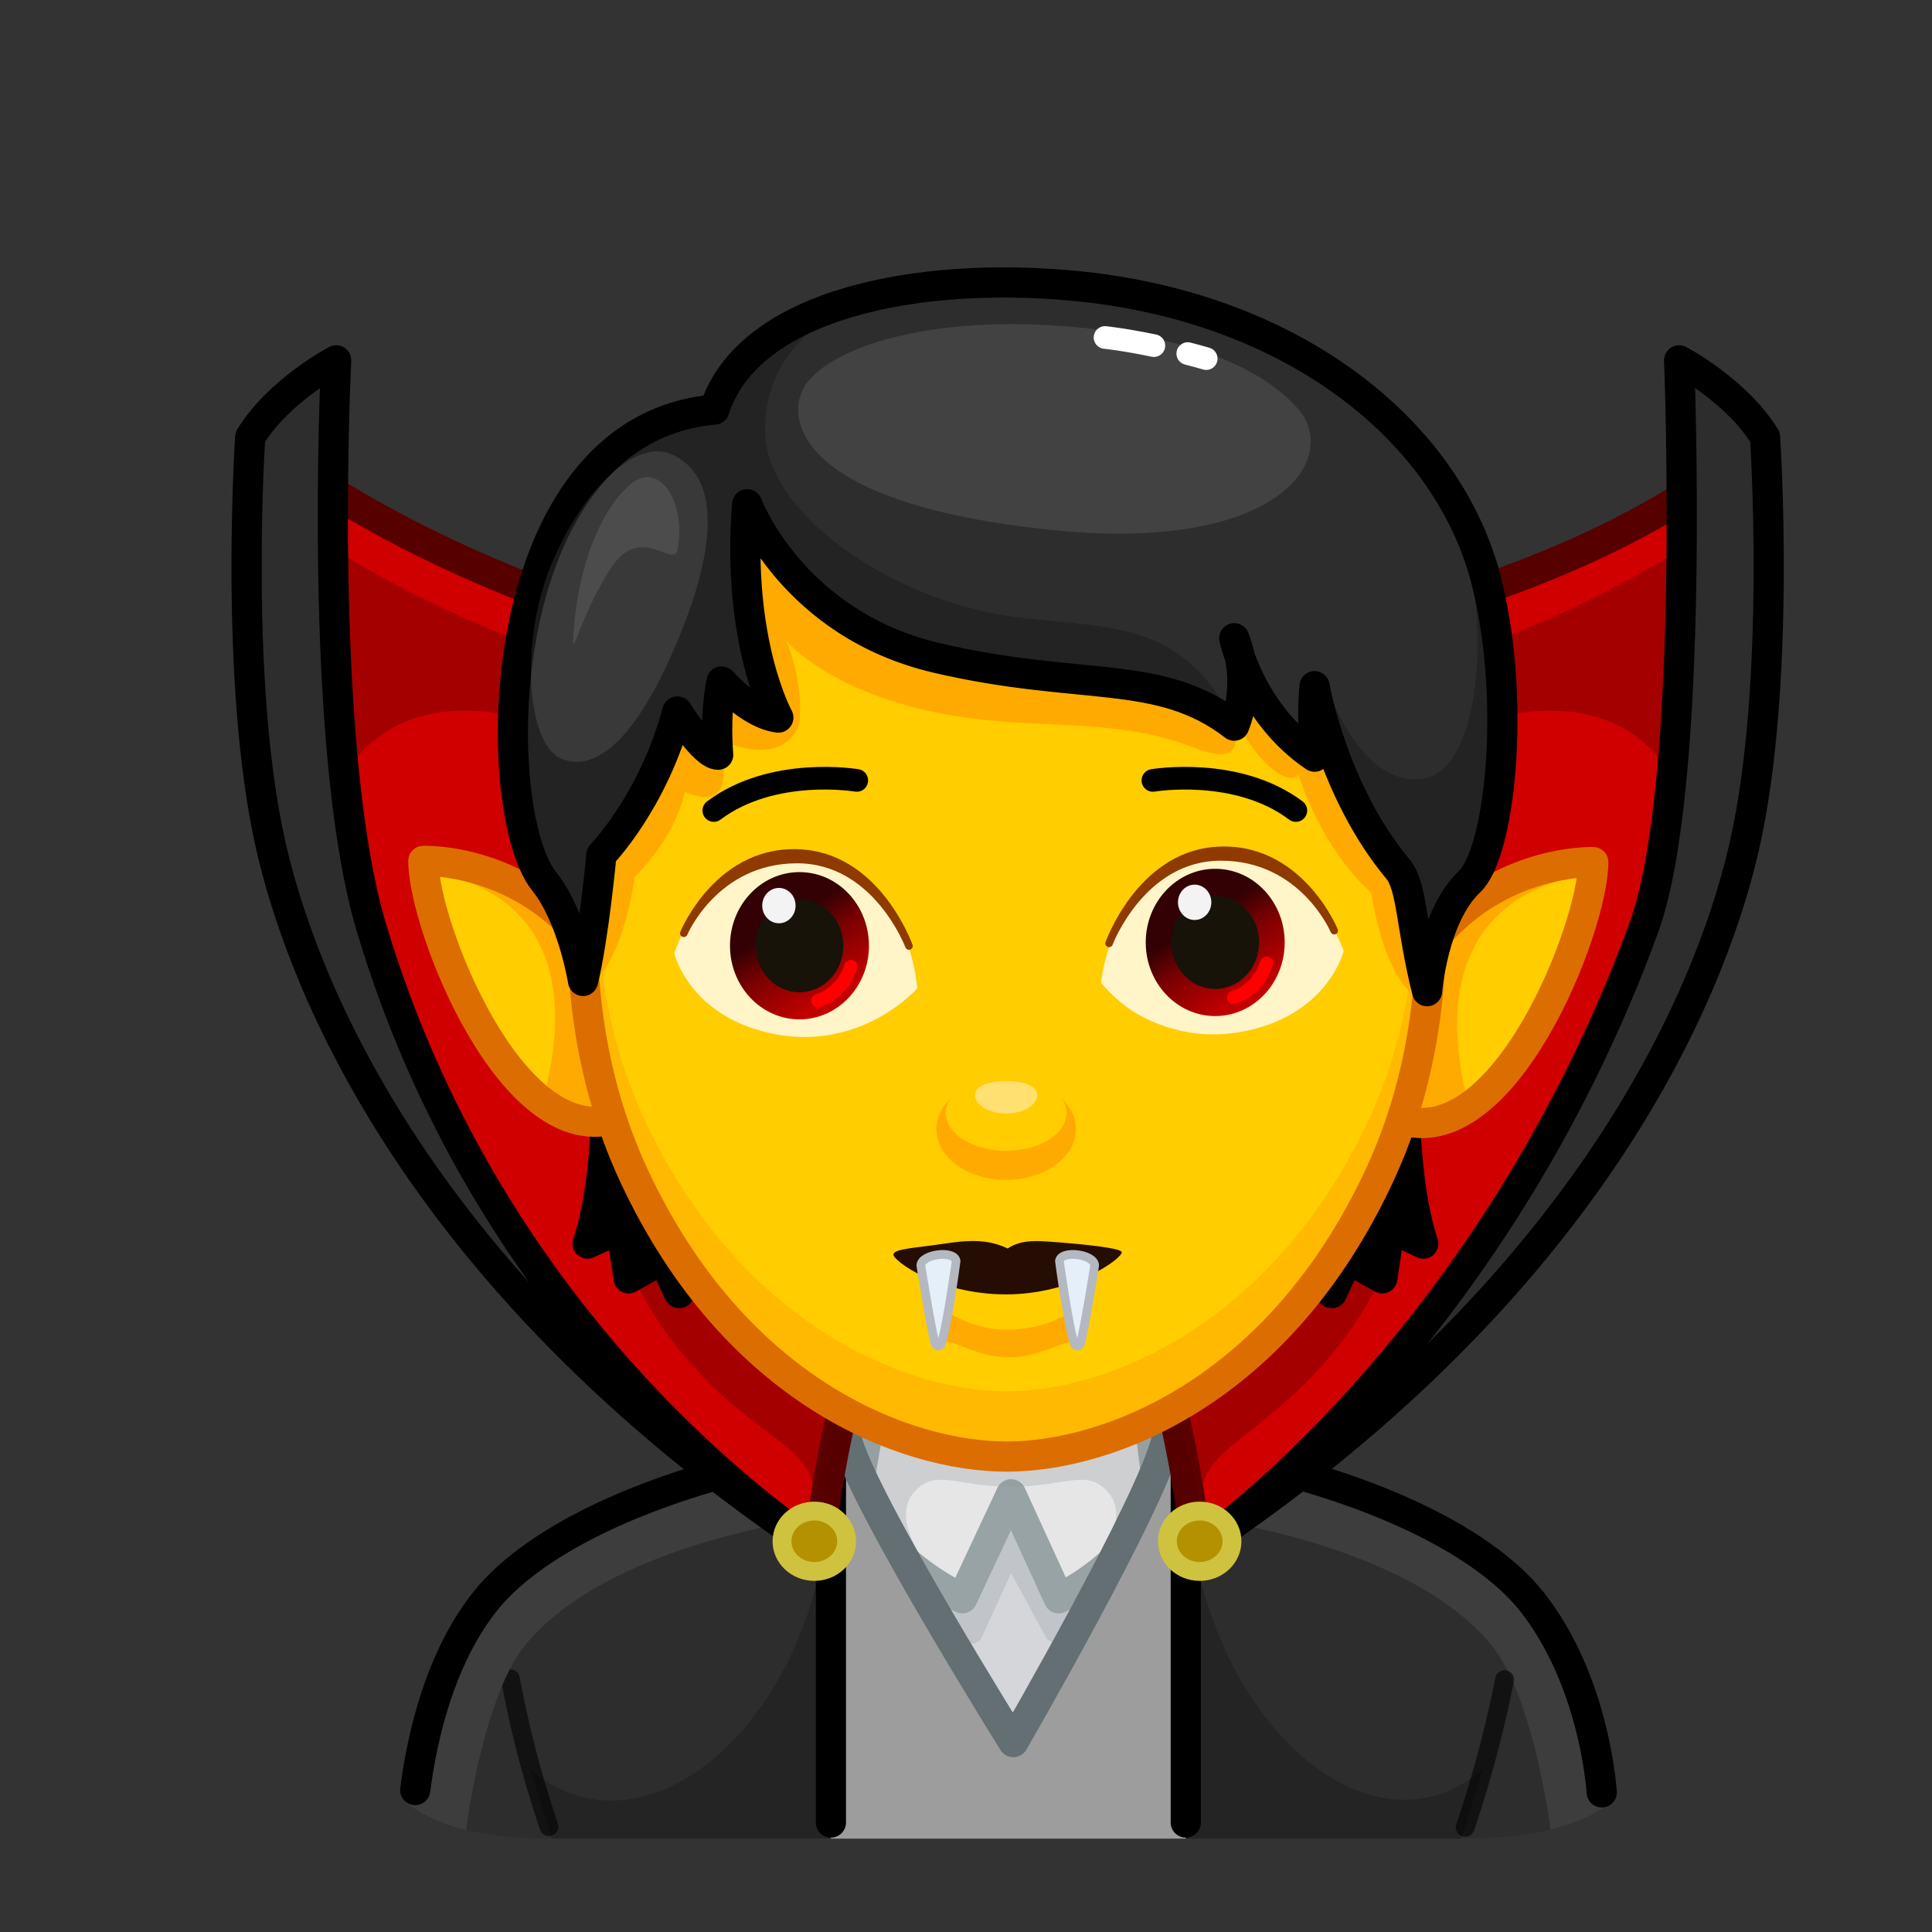<svg xmlns="http://www.w3.org/2000/svg" viewBox="0 0 512 512" width="512" height="512" style="width: 100%; height: 100%; transform: translate3d(0,0,0);" preserveAspectRatio="xMidYMid meet"><rect x="0" y="0" width="512" height="512" fill="#333333" stroke="none"/><defs><clipPath id="__lottie_element_3368"><rect width="512" height="512" x="0" y="0"></rect></clipPath><linearGradient id="__lottie_element_3403" spreadMethod="pad" gradientUnits="userSpaceOnUse" x1="55" y1="-12" x2="67.9" y2="7.964"><stop offset="0%" stop-color="rgb(51,1,4)"></stop><stop offset="38%" stop-color="rgb(123,1,2)"></stop><stop offset="100%" stop-color="rgb(195,0,0)"></stop></linearGradient><linearGradient id="__lottie_element_3407" spreadMethod="pad" gradientUnits="userSpaceOnUse" x1="-55" y1="-12" x2="-42.1" y2="7.964"><stop offset="0%" stop-color="rgb(51,1,4)"></stop><stop offset="38%" stop-color="rgb(123,1,2)"></stop><stop offset="100%" stop-color="rgb(195,0,0)"></stop></linearGradient></defs><g clip-path="url(#__lottie_element_3368)"><g style="display: block;" transform="matrix(1,0,0,1,264,256)" opacity="1"><g opacity="1" transform="matrix(1,0,0,1,0,0)"><path fill="rgb(45,45,45)" fill-opacity="1" d=" M50.24,128.073 C97.02,136.073 128.78,152.003 141.78,168.243 C154.02,183.553 158.161,209.923 159.831,222.943 C159.831,222.943 159.831,222.943 159.831,222.943 C159.831,222.943 156.771,226.393 146.911,228.843 C141.451,230.203 133.91,231.263 123.65,231.263 C123.65,231.263 -117.779,231.263 -117.779,231.263 C-127.699,231.263 -135.079,230.273 -140.489,228.983 C-150.789,226.513 -153.96,222.943 -153.96,222.943 C-152.16,209.543 -147.259,183.143 -135.339,168.243 C-122.339,152.003 -90.579,136.073 -43.799,128.073 C-12.444,125.966 18.902,125.983 50.24,128.073z"></path></g><g opacity="0.6" transform="matrix(1,0,0,1,0,0)"><path stroke-linecap="round" stroke-linejoin="round" fill-opacity="0" stroke="rgb(0,0,0)" stroke-opacity="1" stroke-width="5" d=" M-128.737,188.899 C-126.766,199.661 -123.656,212.918 -118.525,228.065"></path></g><g opacity="0.2" transform="matrix(1,0,0,1,0,0)"><path fill="rgb(0,0,0)" fill-opacity="1" d=" M50.24,130.75 C49.982,196.252 97.941,239.979 129.135,212.71 C129.135,212.71 123.232,231.26 123.232,231.26 C123.232,231.26 -117.728,231.26 -117.728,231.26 C-117.728,231.26 -123.631,212.71 -123.631,212.71 C-92.437,239.979 -43.541,198.122 -43.799,132.62 C-43.799,132.62 50.24,130.75 50.24,130.75z"></path></g><g opacity="1" transform="matrix(1,0,0,1,0,0)"><path fill="rgb(61,61,61)" fill-opacity="1" d=" M50.24,128.073 C97.02,136.073 128.78,152.003 141.78,168.243 C154.02,183.553 161.833,222.5 161.833,222.5 C161.833,222.5 156.771,226.393 146.911,228.843 C145.291,216.433 140.17,191.043 131.52,180.303 C108.61,151.843 50.24,145.673 50.24,145.673 C18.933,142.845 -12.413,142.852 -43.799,145.673 C-43.799,145.673 -102.17,151.843 -125.08,180.303 C-133.76,191.083 -138.889,216.623 -140.489,228.983 C-150.789,226.513 -156.333,221.667 -156.333,221.667 C-154.533,208.267 -147.259,183.143 -135.339,168.243 C-122.339,152.003 -90.579,136.073 -43.799,128.073 C-13.776,125.889 17.674,126.06 50.24,128.073z"></path></g><g opacity="1" transform="matrix(1,0,0,1,0,0)"><g opacity="1" transform="matrix(1,0,0,1,0,0)"><path stroke-linecap="round" stroke-linejoin="round" fill-opacity="0" stroke="rgb(0,0,0)" stroke-opacity="1" stroke-width="8" d=" M160.481,219 C159.83,210.625 156.239,186.324 141.779,168.243 C128.779,152.003 97.019,136.073 50.239,128.073 C17.977,126.071 -13.456,125.879 -43.799,128.073 C-90.579,136.073 -122.339,152.003 -135.339,168.243 C-149.196,185.57 -152.924,210.237 -153.96,218.375"></path></g></g><g opacity="0.6" transform="matrix(1,0,0,1,0,0)"><path stroke-linecap="round" stroke-linejoin="round" fill-opacity="0" stroke="rgb(0,0,0)" stroke-opacity="1" stroke-width="5" d=" M134.738,189.112 C132.624,199.835 129.339,213.358 124.29,228.265"></path></g></g><g style="display: block;" transform="matrix(1,0,0,1,264,256)" opacity="1"><g opacity="1" transform="matrix(1,0,0,1,0,0)"><path fill="rgb(213,214,218)" fill-opacity="1" d=" M-39.659,128.073 C-43.8,154.56 -21.926,212.75 4.037,215 C30,217.25 50.24,152.449 45.221,127.514 C45.221,127.514 -39.659,128.073 -39.659,128.073z"></path></g><g opacity="1" transform="matrix(1,0,0,1,0,0)"><g opacity="1" transform="matrix(1,0,0,1,0,0)"><g opacity="0.3" transform="matrix(1,0,0,1,0,0)"><path fill="rgb(144,155,157)" fill-opacity="1" d=" M3.945,160.891 C3.945,160.891 -3.79,177.882 -3.79,177.882 C-4.463,179.36 -6.142,179.96 -7.683,179.449 C-36.167,170 -33.067,135.453 -33.067,135.453 C-9.127,131.72 15.293,131.754 40.18,135.453 C40.18,135.453 50.24,167.554 17.267,179.063 C15.685,179.615 13.946,179.305 13.146,177.833 C13.146,177.833 3.945,160.891 3.945,160.891z"></path></g><g opacity="1" transform="matrix(1,0,0,1,0,0)"><path fill="rgb(231,230,231)" fill-opacity="1" d=" M3.945,139.996 C3.945,139.996 -8.958,167.554 -8.958,167.554 C-8.958,167.554 -26.586,160.246 -37.182,141.816 C-37.182,141.816 -33.067,117.559 -33.067,117.559 C-33.067,117.559 40.18,117.559 40.18,117.559 C40.18,117.559 43.255,141.719 43.255,141.719 C43.255,141.719 35.796,158.173 16.568,167.554 C16.568,167.554 3.945,139.996 3.945,139.996z"></path><path stroke-linecap="round" stroke-linejoin="round" fill-opacity="0" stroke="rgb(151,163,164)" stroke-opacity="1" stroke-width="8" d=" M3.945,139.996 C3.945,139.996 -8.958,167.554 -8.958,167.554 C-8.958,167.554 -26.586,160.246 -37.182,141.816 C-37.182,141.816 -33.067,117.559 -33.067,117.559 C-33.067,117.559 40.18,117.559 40.18,117.559 C40.18,117.559 43.255,141.719 43.255,141.719 C43.255,141.719 35.796,158.173 16.568,167.554 C16.568,167.554 3.945,139.996 3.945,139.996z"></path></g></g><g opacity="0.3" transform="matrix(1,0,0,1,0,0)"><path fill="rgb(144,155,157)" fill-opacity="1" d=" M40.95,117.563 C40.95,117.563 3.94,117.563 3.94,117.563 C3.94,117.563 -33.07,117.563 -33.07,117.563 C-33.07,117.563 -37.18,141.813 -37.18,141.813 C-32.72,149.563 -25.03,152.343 -19.92,156.433 C-20.19,155.783 -27.37,145.883 -21.8,139.503 C-16.11,132.983 -10.86,137.993 3.94,137.993 C18.74,137.993 23.99,132.983 29.68,139.503 C35.25,145.883 28.07,155.783 27.8,156.433 C32.91,152.343 40.6,149.563 45.06,141.813 C45.06,141.813 40.95,117.563 40.95,117.563z"></path></g></g><g opacity="1" transform="matrix(1,0,0,1,0,0)"><g opacity="1" transform="matrix(1,0,0,1,0,0)"><path fill="rgb(157,157,157)" fill-opacity="1" d=" M50.24,128.07 C50.24,128.07 50.24,231.26 50.24,231.26 C50.24,231.26 -43.8,231.26 -43.8,231.26 C-43.8,231.26 -43.8,128.07 -43.8,128.07 C-42.23,127.8 -40.65,127.54 -39.05,127.3 C-32.78,146 4.54,205.67 4.54,205.67 C4.54,205.67 38.49,146.97 44.6,127.44 C44.6,127.44 50.24,128.07 50.24,128.07z"></path></g><g opacity="1" transform="matrix(1,0,0,1,0,0)"><path stroke-linecap="round" stroke-linejoin="round" fill-opacity="0" stroke="rgb(0,0,0)" stroke-opacity="1" stroke-width="8" d=" M50.24,226.983 C50.24,226.983 50.24,125.244 50.24,125.244"></path></g><g opacity="1" transform="matrix(1,0,0,1,0,0)"><path stroke-linecap="round" stroke-linejoin="round" fill-opacity="0" stroke="rgb(0,0,0)" stroke-opacity="1" stroke-width="8" d=" M-43.8,226.983 C-43.8,226.983 -43.8,125.244 -43.8,125.244"></path></g><g opacity="1" transform="matrix(1,0,0,1,0,0)"><path stroke-linecap="round" stroke-linejoin="round" fill-opacity="0" stroke="rgb(99,111,114)" stroke-opacity="1" stroke-width="8" d=" M45.221,125.244 C41.342,142.052 4.541,205.668 4.541,205.668 C4.541,205.668 -35.856,141.081 -39.659,125.244"></path></g></g></g><g style="display: block;" transform="matrix(1,0,0,1,264,256)" opacity="1"><g opacity="1" transform="matrix(1,0,0,1,0,0)"><path fill="rgb(208,0,0)" fill-opacity="1" d=" M197.671,-135.441 C159.379,-104.333 85.817,-80.189 1.799,-77.289 C-78.241,-74.527 -153,-108 -190.5,-135.441 C-190.5,-135.441 -194.862,-73.177 -185,-29.78 C-177.827,1.788 -156.284,77.917 -47.029,154.56 C-47.029,154.56 -41.16,92.189 -15.701,53.464 C-5.492,37.935 11.557,37.935 21.766,53.464 C47.225,92.189 53.094,154.56 53.094,154.56 C162.349,77.917 181.327,-2.308 188.5,-33.876 C198.362,-77.273 197.671,-135.441 197.671,-135.441z"></path><path stroke-linecap="round" stroke-linejoin="round" fill-opacity="0" stroke="rgb(87,0,0)" stroke-opacity="1" stroke-width="8" d=" M197.671,-135.441 C159.379,-104.333 85.817,-80.189 1.799,-77.289 C-78.241,-74.527 -153,-108 -190.5,-135.441 C-190.5,-135.441 -194.862,-73.177 -185,-29.78 C-177.827,1.788 -156.284,77.917 -47.029,154.56 C-47.029,154.56 -41.16,92.189 -15.701,53.464 C-5.492,37.935 11.557,37.935 21.766,53.464 C47.225,92.189 53.094,154.56 53.094,154.56 C162.349,77.917 181.327,-2.308 188.5,-33.876 C198.362,-77.273 197.671,-135.441 197.671,-135.441z"></path></g><g opacity="0.4" transform="matrix(1,0,0,1,0,0)"><path fill="rgb(99,0,0)" fill-opacity="1" d=" M-28.95,79.37 C-28.95,79.38 -28.95,79.38 -28.95,79.38 C-43.31,115.04 -48.562,143.625 -48.662,143.555 C-46.01,128.365 -60.686,126.865 -78.21,108.34 C-121.866,62.19 -96.826,13.317 -96.826,13.317 C-54.166,-1.053 -40.36,40.99 -28.95,79.37z"></path></g><g opacity="0.4" transform="matrix(1,0,0,1,0,0)"><path fill="rgb(99,0,0)" fill-opacity="1" d=" M-98.88,-56.111 C-166.71,-88.418 -176.295,-43.679 -180.375,-34.203 C-186.985,-76.327 -197.69,-126.174 -197.69,-126.174 C-169.71,-103.45 -123.4,-79.742 -65.94,-69.067 C-63.43,-49.813 -70.33,-42.502 -98.88,-56.111z"></path></g><g opacity="0.4" transform="matrix(1,0,0,1,0,0)"><path fill="rgb(99,0,0)" fill-opacity="1" d=" M34.839,79.37 C34.839,79.38 34.839,79.38 34.839,79.38 C49.199,115.04 54.452,144.625 54.552,144.555 C51.9,129.365 66.575,126.865 84.099,108.34 C127.755,62.19 102.715,13.317 102.715,13.317 C60.055,-1.053 46.249,40.99 34.839,79.37z"></path></g><g opacity="0.4" transform="matrix(1,0,0,1,0,0)"><path fill="rgb(99,0,0)" fill-opacity="1" d=" M104.945,-56.111 C172.775,-88.418 182.36,-43.679 186.44,-34.203 C193.05,-76.327 203.755,-126.174 203.755,-126.174 C175.775,-103.45 129.465,-79.742 72.005,-69.067 C69.495,-49.813 76.395,-42.502 104.945,-56.111z"></path></g><g opacity="1" transform="matrix(1,0,0,1,0,0)"><path fill="rgb(45,45,45)" fill-opacity="1" d=" M-47.029,154.56 C-157.209,81.012 -185.098,-0.545 -192.213,-31.806 C-202.077,-75.208 -197.687,-140.178 -197.687,-140.178 C-190.126,-152.54 -174.921,-160.508 -174.921,-160.508 C-174.921,-160.508 -180,-58.485 -165.596,-10.25 C-135.215,91.486 -62.978,143.57 -47.029,154.56z"></path><path stroke-linecap="round" stroke-linejoin="round" fill-opacity="0" stroke="rgb(0,0,0)" stroke-opacity="1" stroke-width="8" d=" M-47.029,154.56 C-157.209,81.012 -185.098,-0.545 -192.213,-31.806 C-202.077,-75.208 -197.687,-140.178 -197.687,-140.178 C-190.126,-152.54 -174.921,-160.508 -174.921,-160.508 C-174.921,-160.508 -180,-58.485 -165.596,-10.25 C-135.215,91.486 -62.978,143.57 -47.029,154.56z"></path></g><g opacity="1" transform="matrix(1,0,0,1,0,0)"><path fill="rgb(45,45,45)" fill-opacity="1" d=" M53.094,154.56 C163.274,81.012 191.163,-0.545 198.278,-31.806 C208.142,-75.208 203.752,-140.178 203.752,-140.178 C196.191,-152.54 180.986,-160.508 180.986,-160.508 C180.986,-160.508 185.5,-48.2 171.661,-10.25 C135.287,89.5 69.043,143.57 53.094,154.56z"></path><path stroke-linecap="round" stroke-linejoin="round" fill-opacity="0" stroke="rgb(0,0,0)" stroke-opacity="1" stroke-width="8" d=" M53.094,154.56 C163.274,81.012 191.163,-0.545 198.278,-31.806 C208.142,-75.208 203.752,-140.178 203.752,-140.178 C196.191,-152.54 180.986,-160.508 180.986,-160.508 C180.986,-160.508 185.5,-48.2 171.661,-10.25 C135.287,89.5 69.043,143.57 53.094,154.56z"></path></g></g><g style="display: block;" transform="matrix(1,0,0,1,263.48,256.033)" opacity="1"><g opacity="1" transform="matrix(1,0,0,1,0,0)"><path fill="rgb(0,0,0)" fill-opacity="1" d=" M-102.884,39.086 C-102.884,39.086 -103.113,60.018 -107.752,73.538 C-107.752,73.538 -98.879,69.378 -98.879,69.378 C-98.879,69.378 -96.879,82.747 -96.879,82.747 C-96.879,82.747 -87.721,77.597 -87.721,77.597 C-87.721,77.597 -83.514,86.656 -83.514,86.656 C-83.514,86.656 -64.99,53.73 -102.884,39.086z"></path><path stroke-linecap="round" stroke-linejoin="round" fill-opacity="0" stroke="rgb(0,0,0)" stroke-opacity="1" stroke-width="8" d=" M-102.884,39.086 C-102.884,39.086 -103.113,60.018 -107.752,73.538 C-107.752,73.538 -98.879,69.378 -98.879,69.378 C-98.879,69.378 -96.879,82.747 -96.879,82.747 C-96.879,82.747 -87.721,77.597 -87.721,77.597 C-87.721,77.597 -83.514,86.656 -83.514,86.656 C-83.514,86.656 -64.99,53.73 -102.884,39.086z"></path></g><g opacity="1" transform="matrix(1,0,0,1,0,0)"><path fill="rgb(0,0,0)" fill-opacity="1" d=" M108.846,39.086 C108.846,39.086 109.075,60.018 113.714,73.538 C113.714,73.538 104.841,69.378 104.841,69.378 C104.841,69.378 102.841,82.747 102.841,82.747 C102.841,82.747 93.682,77.597 93.682,77.597 C93.682,77.597 89.475,86.656 89.475,86.656 C89.475,86.656 70.952,53.73 108.846,39.086z"></path><path stroke-linecap="round" stroke-linejoin="round" fill-opacity="0" stroke="rgb(0,0,0)" stroke-opacity="1" stroke-width="8" d=" M108.846,39.086 C108.846,39.086 109.075,60.018 113.714,73.538 C113.714,73.538 104.841,69.378 104.841,69.378 C104.841,69.378 102.841,82.747 102.841,82.747 C102.841,82.747 93.682,77.597 93.682,77.597 C93.682,77.597 89.475,86.656 89.475,86.656 C89.475,86.656 70.952,53.73 108.846,39.086z"></path></g></g><g style="display: block;" transform="matrix(1,0,0,1,263.5,283.959)" opacity="1"><g opacity="1" transform="matrix(1,0,0,1,0,0)"><g opacity="1" transform="matrix(1,0,0,1,0,0)"><path fill="rgb(255,205,0)" fill-opacity="1" d=" M-103.299,-27.186 C-120.915,-56.998 -151.311,-55.818 -151.311,-55.818 C-151.311,-38.49 -127.517,21.96 -99.879,12.273"></path></g><g opacity="1" transform="matrix(1,0,0,1,0,0)"><path fill="rgb(255,170,0)" fill-opacity="1" d=" M-99.88,12.269 C-106.05,14.429 -114.02,11.099 -119.59,7.529 C-103.836,-51.324 -151.31,-52.821 -151.31,-52.821 C-151.31,-52.821 -120.91,-57.001 -103.3,-27.191 C-96.343,-14.573 -95.285,-1.412 -99.88,12.269z"></path></g><g opacity="1" transform="matrix(1,0,0,1,0,0)"><path stroke-linecap="round" stroke-linejoin="round" fill-opacity="0" stroke="rgb(220,109,0)" stroke-opacity="1" stroke-width="8" d=" M-103.299,-27.186 C-120.915,-56.998 -151.311,-55.818 -151.311,-55.818 C-151.311,-38.49 -127.517,21.96 -99.879,12.273"></path></g></g></g><g style="display: block;" transform="matrix(1,0,0,1,262.749,284.295)" opacity="1"><g opacity="1" transform="matrix(1,0,0,1,0,0)"><g opacity="1" transform="matrix(1,0,0,1,0,0)"><path fill="rgb(255,205,0)" fill-opacity="1" d=" M111.469,-27.186 C129.085,-56.998 159.481,-55.818 159.481,-55.818 C159.481,-38.49 135.688,21.96 108.05,12.273"></path></g><g opacity="1" transform="matrix(1,0,0,1,0,0)"><path fill="rgb(255,170,0)" fill-opacity="1" d=" M106.877,12.693 C113.047,14.853 121.017,12.523 126.587,8.953 C110.833,-49.9 158.307,-52.397 158.307,-52.397 C158.307,-52.397 127.907,-56.577 110.297,-26.767 C100.264,-14.428 102.001,-1.011 106.877,12.693z"></path></g><g opacity="1" transform="matrix(1,0,0,1,0,0)"><path stroke-linecap="round" stroke-linejoin="round" fill-opacity="0" stroke="rgb(220,109,0)" stroke-opacity="1" stroke-width="8" d=" M111.469,-27.186 C129.085,-56.998 159.481,-55.818 159.481,-55.818 C159.481,-38.49 135.688,21.96 108.05,12.273"></path></g></g></g><g style="display: block;" transform="matrix(1,0,0,1,263.48,256.033)" opacity="1"><g opacity="1" transform="matrix(1,0,0,1,0,0)"><path fill="rgb(255,185,0)" fill-opacity="1" d=" M91.197,-98.773 C70.737,-127.959 -64.147,-127.959 -84.607,-98.773 C-105.067,-69.588 -122.117,-1.53 -95.405,55.674 C-68.694,112.878 -23.566,130.972 3.295,130.972 C30.156,130.972 75.283,112.878 101.995,55.674 C128.706,-1.53 111.657,-69.588 91.197,-98.773z"></path></g><g opacity="1" transform="matrix(1,0,0,1,0,0)"><path fill="rgb(255,205,0)" fill-opacity="1" d=" M88.067,-101.84 C68.335,-129.094 -61.746,-129.094 -81.477,-101.84 C-101.209,-74.586 -117.652,-11.031 -91.891,42.388 C-66.131,95.806 -22.61,112.703 3.295,112.703 C29.2,112.703 72.72,95.806 98.481,42.388 C124.241,-11.031 107.798,-74.586 88.067,-101.84z"></path></g><g opacity="1" transform="matrix(1,0,0,1,0,0)"><path stroke-linecap="round" stroke-linejoin="round" fill-opacity="0" stroke="rgb(220,109,0)" stroke-opacity="1" stroke-width="8" d=" M91.197,-98.773 C70.737,-127.959 -64.147,-127.959 -84.607,-98.773 C-105.067,-69.588 -122.117,-1.53 -95.405,55.674 C-68.694,112.878 -23.566,129.972 3.295,129.972 C30.156,129.972 75.283,112.878 101.995,55.674 C128.706,-1.53 111.657,-69.588 91.197,-98.773z"></path></g></g><g style="display: block;" transform="matrix(1,0,0,1,263.324,256.033)" opacity="1"><g opacity="1" transform="matrix(1,0,0,1,0,0)"><path fill="rgb(255,170,0)" fill-opacity="1" d=" M21.802,43.171 C21.802,50.614 13.522,56.647 3.309,56.647 C-6.904,56.647 -15.183,50.614 -15.183,43.171 C-15.183,35.728 -6.904,30.012 3.309,30.012 C13.522,30.012 21.802,35.728 21.802,43.171z"></path></g><g opacity="1" transform="matrix(1,0,0,1,0,0)"><path fill="rgb(255,205,0)" fill-opacity="1" d=" M19.307,38.917 C19.307,44.458 12.144,48.949 3.309,48.949 C-5.526,48.949 -12.688,44.458 -12.688,38.917 C-12.688,33.376 -5.526,29.794 3.309,29.794 C12.144,29.794 19.307,33.376 19.307,38.917z"></path></g><g opacity="1" transform="matrix(1,0,0,1,0,0)"><path fill="rgb(255,224,112)" fill-opacity="1" d=" M11.551,34.211 C11.551,36.723 7.861,39.086 3.309,39.086 C-1.243,39.086 -4.933,36.723 -4.933,34.211 C-4.933,31.699 -1.243,30.438 3.309,30.438 C7.861,30.438 11.551,31.699 11.551,34.211z"></path></g></g><g style="display: block;" transform="matrix(1,0,0,1,263.666,256.568)" opacity="1"><g opacity="1" transform="matrix(1,0,0,1,0,0)"><path fill="rgb(255,245,201)" fill-opacity="1" d=" M-20.555,5.344 C-24.833,-36 -71.512,-43.052 -84.974,-3.903 C-84.974,-3.903 -81.125,12.426 -59.687,17.213 C-35.61,22.589 -20.555,5.344 -20.555,5.344z"></path></g><g opacity="1" transform="matrix(1,0,0,1,-1.033,0.176)"><g opacity="1" transform="matrix(1,0,0,1,0,0)"><path fill="url(#__lottie_element_3407)" fill-opacity="1" d=" M-32.351,-6.117 C-32.351,4.66 -40.595,13.396 -50.764,13.396 C-60.933,13.396 -69.178,4.66 -69.178,-6.117 C-69.178,-16.894 -60.933,-25.629 -50.764,-25.629 C-40.595,-25.629 -32.351,-16.894 -32.351,-6.117z"></path></g><g opacity="1" transform="matrix(1,0,0,1,0,0)"><path fill="rgb(24,19,9)" fill-opacity="1" d=" M-39.127,-6.117 C-39.127,0.694 -44.337,6.216 -50.764,6.216 C-57.191,6.216 -62.402,0.694 -62.402,-6.117 C-62.402,-12.928 -57.191,-18.449 -50.764,-18.449 C-44.337,-18.449 -39.127,-12.928 -39.127,-6.117z"></path></g><g opacity="1" transform="matrix(1,0,0,1,0,0)"><path fill="rgb(243,243,243)" fill-opacity="1" d=" M-51.796,-16.75 C-51.796,-14.164 -53.774,-12.067 -56.215,-12.067 C-58.656,-12.067 -60.634,-14.164 -60.634,-16.75 C-60.634,-19.336 -58.656,-21.433 -56.215,-21.433 C-53.774,-21.433 -51.796,-19.336 -51.796,-16.75z"></path></g><g opacity="1" transform="matrix(1,0,0,1,0,0)"><path stroke-linecap="round" stroke-linejoin="round" fill-opacity="0" stroke="rgb(255,0,0)" stroke-opacity="1" stroke-width="3.5" d=" M-37.139,-0.605 C-38.507,3.717 -41.781,7.112 -45.903,8.46"></path></g></g><g opacity="1" transform="matrix(1,0,0,1,0,0)"><path fill="rgb(255,205,0)" fill-opacity="1" d=" M-20.755,4.249 C-20.755,4.249 -21.84,-28.028 -50.764,-28.734 C-78.75,-29.417 -85.173,-4.309 -85.173,-4.309 C-85.173,-4.309 -81.49,-36.787 -51.111,-36.781 C-12.986,-36.774 -20.755,4.249 -20.755,4.249z"></path></g><g opacity="1" transform="matrix(1,0,0,1,0,0)"><path fill="rgb(255,205,0)" fill-opacity="1" d=" M-85.688,-4.375 C-85.688,-4.375 -79.208,18.251 -50.764,18.458 C-28.953,18.616 -19.542,4.083 -19.542,4.083 C-19.542,4.083 -20.489,28.429 -50.764,25.917 C-87.277,22.887 -85.688,-4.375 -85.688,-4.375z"></path></g><g opacity="1" transform="matrix(1,0,0,1,0,0)"><path fill="rgb(142,58,0)" fill-opacity="1" d=" M-22.786,-5.869 C-22.786,-5.869 -31.4,-28.803 -52.443,-28.783 C-74.234,-28.762 -82.449,-9.239 -82.449,-9.239 C-82.449,-9.239 -73.017,-32.395 -50.597,-30.417 C-30.851,-28.675 -22.786,-5.869 -22.786,-5.869z"></path><path stroke-linecap="round" stroke-linejoin="round" fill-opacity="0" stroke="rgb(142,58,0)" stroke-opacity="1" stroke-width="2" d=" M-22.786,-5.869 C-22.786,-5.869 -31.4,-28.803 -52.443,-28.783 C-74.234,-28.762 -82.449,-9.239 -82.449,-9.239 C-82.449,-9.239 -73.017,-32.395 -50.597,-30.417 C-30.851,-28.675 -22.786,-5.869 -22.786,-5.869z"></path></g></g><g style="display: block;" transform="matrix(1,0,0,1,263.298,255.872)" opacity="1"><g opacity="1" transform="matrix(1,0,0,1,0,0)"><path fill="rgb(255,245,201)" fill-opacity="1" d=" M28.39,5.344 C32.875,-34.203 77.159,-43.227 92.808,-3.903 C92.808,-3.903 88.96,12.426 67.522,17.213 C43.445,22.589 28.39,5.344 28.39,5.344z"></path></g><g opacity="1" transform="matrix(1,0,0,1,0,0)"><g opacity="1" transform="matrix(1,0,0,1,0,0)"><path fill="url(#__lottie_element_3403)" fill-opacity="1" d=" M77.159,-6.117 C77.159,4.66 68.915,13.396 58.746,13.396 C48.577,13.396 40.333,4.66 40.333,-6.117 C40.333,-16.894 48.577,-25.629 58.746,-25.629 C68.915,-25.629 77.159,-16.894 77.159,-6.117z"></path></g><g opacity="1" transform="matrix(1,0,0,1,0,0)"><path fill="rgb(24,19,9)" fill-opacity="1" d=" M70.383,-6.117 C70.383,0.694 65.173,6.216 58.746,6.216 C52.319,6.216 47.109,0.694 47.109,-6.117 C47.109,-12.928 52.319,-18.449 58.746,-18.449 C65.173,-18.449 70.383,-12.928 70.383,-6.117z"></path></g><g opacity="1" transform="matrix(1,0,0,1,0,0)"><path fill="rgb(243,243,243)" fill-opacity="1" d=" M57.715,-16.75 C57.715,-14.164 55.737,-12.067 53.296,-12.067 C50.855,-12.067 48.877,-14.164 48.877,-16.75 C48.877,-19.336 50.855,-21.433 53.296,-21.433 C55.737,-21.433 57.715,-19.336 57.715,-16.75z"></path></g><g opacity="1" transform="matrix(1,0,0,1,0,0)"><path stroke-linecap="round" stroke-linejoin="round" fill-opacity="0" stroke="rgb(255,0,0)" stroke-opacity="1" stroke-width="3.5" d=" M72.372,-0.605 C71.004,3.717 67.729,7.112 63.607,8.46"></path></g></g><g opacity="1" transform="matrix(1,0,0,1,0,0)"><path fill="rgb(255,205,0)" fill-opacity="1" d=" M93.5,-4.789 C93.5,-4.789 87.475,18.065 58.417,18.542 C38.125,18.875 27.474,3.25 27.474,3.25 C27.474,3.25 28.471,29.512 58.746,27 C95.259,23.97 93.5,-4.789 93.5,-4.789z"></path></g><g opacity="1" transform="matrix(1,0,0,1,0,0)"><path fill="rgb(255,205,0)" fill-opacity="1" d=" M28.39,4.655 C28.39,4.655 29.667,-26 58.417,-29.249 C87.409,-32.526 92.808,-3.903 92.808,-3.903 C92.808,-3.903 89.125,-36.381 58.746,-36.375 C20.621,-36.368 28.39,4.655 28.39,4.655z"></path></g><g opacity="1" transform="matrix(1,0,0,1,0,0)"><path fill="rgb(142,58,0)" fill-opacity="1" d=" M30.62,-5.869 C30.62,-5.869 39.235,-28.803 60.278,-28.783 C82.069,-28.762 90.283,-9.239 90.283,-9.239 C90.283,-9.239 80.852,-32.395 58.432,-30.417 C38.686,-28.675 30.62,-5.869 30.62,-5.869z"></path><path stroke-linecap="round" stroke-linejoin="round" fill-opacity="0" stroke="rgb(142,58,0)" stroke-opacity="1" stroke-width="2" d=" M30.62,-5.869 C30.62,-5.869 39.235,-28.803 60.278,-28.783 C82.069,-28.762 90.283,-9.239 90.283,-9.239 C90.283,-9.239 80.852,-32.395 58.432,-30.417 C38.686,-28.675 30.62,-5.869 30.62,-5.869z"></path></g></g><g style="display: block;" transform="matrix(1,0,0,1,263.466,256)" opacity="1"><g opacity="1" transform="matrix(1,0,0,1,0,0)"><path fill="rgb(179,145,0)" fill-opacity="1" d=" M-39.101,152.45 C-39.101,156.868 -42.934,160.45 -47.662,160.45 C-52.39,160.45 -56.223,156.868 -56.223,152.45 C-56.223,148.032 -52.39,144.45 -47.662,144.45 C-42.934,144.45 -39.101,148.032 -39.101,152.45z"></path><path stroke-linecap="round" stroke-linejoin="round" fill-opacity="0" stroke="rgb(207,194,63)" stroke-opacity="1" stroke-width="5" d=" M-39.101,152.45 C-39.101,156.868 -42.934,160.45 -47.662,160.45 C-52.39,160.45 -56.223,156.868 -56.223,152.45 C-56.223,148.032 -52.39,144.45 -47.662,144.45 C-42.934,144.45 -39.101,148.032 -39.101,152.45z"></path></g><g opacity="1" transform="matrix(1,0,0,1,0,0)"><path fill="rgb(179,145,0)" fill-opacity="1" d=" M63.022,152.45 C63.022,156.868 59.189,160.45 54.461,160.45 C49.733,160.45 45.9,156.868 45.9,152.45 C45.9,148.032 49.733,144.45 54.461,144.45 C59.189,144.45 63.022,148.032 63.022,152.45z"></path><path stroke-linecap="round" stroke-linejoin="round" fill-opacity="0" stroke="rgb(207,194,63)" stroke-opacity="1" stroke-width="5" d=" M63.022,152.45 C63.022,156.868 59.189,160.45 54.461,160.45 C49.733,160.45 45.9,156.868 45.9,152.45 C45.9,148.032 49.733,144.45 54.461,144.45 C59.189,144.45 63.022,148.032 63.022,152.45z"></path></g></g><g style="display: block;" transform="matrix(1,0,0,1,263.324,256.033)" opacity="1"><g opacity="1" transform="matrix(1,0,0,1,0,0)"><path stroke-linecap="round" stroke-linejoin="round" fill-opacity="0" stroke="rgb(0,0,0)" stroke-opacity="1" stroke-width="6" d=" M-36.272,-49.215 C-36.272,-49.215 -58.563,-53.003 -74.157,-41.24"></path></g><g opacity="1" transform="matrix(1,0,0,1,0,0)"><path stroke-linecap="round" stroke-linejoin="round" fill-opacity="0" stroke="rgb(0,0,0)" stroke-opacity="1" stroke-width="6" d=" M42.204,-49.215 C42.204,-49.215 64.494,-53.003 80.088,-41.24"></path></g></g><g style="display: none;"><g><path stroke-linecap="round" stroke-linejoin="round" fill-opacity="0"></path></g><g><g><path stroke-linecap="round" stroke-linejoin="round" fill-opacity="0"></path></g><g><path stroke-linecap="round" stroke-linejoin="round" fill-opacity="0"></path></g></g></g><g style="display: block;" transform="matrix(0.83,0,0,0.83,264.68,284.675)" opacity="1"><g opacity="0" transform="matrix(1,0,0,1,0,0)"><path fill="rgb(221,4,4)" fill-opacity="1" d=" M23.754,78.305 C23.738,85.326 26.116,69.456 31.797,74.5 C35.027,77.368 36.867,76.482 39.71,72.369 C42.51,68.318 45.239,68.55 45.549,64.234 C46.003,57.91 44.218,52.418 40.678,53.834 C39.143,54.448 23.761,75.279 23.754,78.305z"></path></g><g opacity="1" transform="matrix(1,0,0,1,0,0)"><path fill="rgb(255,170,0)" fill-opacity="1" d=" M2.733,81.554 C-7.981,81.554 -15.515,76.849 -19.565,73.448 C-19.565,73.448 -19.34,85.08 -19.34,85.08 C-12.509,85.08 -7.504,90.374 3.295,90.374 C13.545,90.374 19.445,85.08 25.93,85.08 C25.93,85.08 26.233,73.448 26.233,73.448 C22.175,76.849 14.448,81.554 2.733,81.554z"></path></g><g opacity="1" transform="matrix(1,0,0,1,0,0)"><path fill="rgb(38,13,4)" fill-opacity="1" d=" M39.263,56.777 C38.935,55.537 27.493,54.232 15.37,53.409 C10.463,53.076 6.409,53.253 2.85,55.643 C-5.187,51.747 -13.169,53.554 -20.947,54.603 C-28.235,55.586 -33.571,55.934 -33.638,57.605 C-33.713,59.49 -19.385,70.304 2.316,70.304 C24.017,70.304 39.745,58.601 39.263,56.777z"></path></g><g opacity="0" transform="matrix(1,0,0,1,-1.097,-11.164)"><g opacity="1" transform="matrix(1,0,0,1,0,0)"><path fill="rgb(255,100,156)" fill-opacity="1" d=" M29.774,74.156 C27.928,77.407 18.668,80.251 3.257,80.236 C-0.701,80.232 -11.206,79.326 -12.554,74.269 C-3.011,76.413 3.154,76.566 3.154,76.566 C15.045,76.276 22.784,72.65 29.774,74.156z"></path><path stroke-linecap="round" stroke-linejoin="round" fill-opacity="0" stroke="rgb(213,0,87)" stroke-opacity="1" stroke-width="6" d=" M29.774,74.156 C27.928,77.407 18.668,80.251 3.257,80.236 C-0.701,80.232 -11.206,79.326 -12.554,74.269 C-3.011,76.413 3.154,76.566 3.154,76.566 C15.045,76.276 22.784,72.65 29.774,74.156z"></path></g><g opacity="1" transform="matrix(1,0,0,1,0,0)"><path stroke-linecap="round" stroke-linejoin="round" fill-opacity="0" stroke="rgb(213,0,87)" stroke-opacity="1" stroke-width="6" d=" M3.632,77.469 C3.632,77.469 3.786,79.219 3.786,79.219"></path></g></g><g opacity="1" transform="matrix(1,0,0,1,0,0)"><g opacity="1" transform="matrix(1,0,0,1,0,0)"><g opacity="1" transform="matrix(1,0,0,1,0,0)"><path fill="rgb(229,239,249)" fill-opacity="1" d=" M-20.298,85.988 C-21.563,81.924 -24.863,61.175 -24.863,61.125 C-24.863,57.375 -13.937,56.036 -13.621,59.75 C-13.615,59.824 -16.843,82.9 -18.524,86.338 C-18.749,86.797 -19.947,87.116 -20.298,85.988z"></path><path stroke-linecap="butt" stroke-linejoin="miter" fill-opacity="0" stroke-miterlimit="10" stroke="rgb(180,184,193)" stroke-opacity="1" stroke-width="2.8" d=" M-20.298,85.988 C-21.563,81.924 -24.863,61.175 -24.863,61.125 C-24.863,57.375 -13.937,56.036 -13.621,59.75 C-13.615,59.824 -16.843,82.9 -18.524,86.338 C-18.749,86.797 -19.947,87.116 -20.298,85.988z"></path></g></g><g opacity="1" transform="matrix(1,0,0,1,0,0)"><g opacity="1" transform="matrix(1,0,0,1,0,0)"><path fill="rgb(229,239,249)" fill-opacity="1" d=" M26.051,85.988 C27.316,81.924 30.617,61.175 30.617,61.125 C30.617,57.375 19.691,56.036 19.375,59.75 C19.369,59.824 22.597,82.9 24.278,86.338 C24.503,86.797 25.7,87.116 26.051,85.988z"></path><path stroke-linecap="butt" stroke-linejoin="miter" fill-opacity="0" stroke-miterlimit="10" stroke="rgb(180,184,193)" stroke-opacity="1" stroke-width="2.8" d=" M26.051,85.988 C27.316,81.924 30.617,61.175 30.617,61.125 C30.617,57.375 19.691,56.036 19.375,59.75 C19.369,59.824 22.597,82.9 24.278,86.338 C24.503,86.797 25.7,87.116 26.051,85.988z"></path></g></g></g></g><g style="display: none;"><g><path></path></g><g><path></path></g><g><g><path></path><path stroke-linecap="round" stroke-linejoin="round" fill-opacity="0"></path></g><g><path stroke-linecap="round" stroke-linejoin="round" fill-opacity="0"></path></g></g><g><g><g><path></path><path stroke-linecap="round" stroke-linejoin="round" fill-opacity="0"></path></g></g></g><g><g><g><path></path><path stroke-linecap="round" stroke-linejoin="round" fill-opacity="0"></path></g></g></g><g><path stroke-linecap="round" stroke-linejoin="round" fill-opacity="0"></path></g><g><g><g><path></path><path stroke-linecap="round" stroke-linejoin="round" fill-opacity="0"></path></g></g></g></g><g style="display: block;" transform="matrix(1,0,0,1,263.48,256.033)" opacity="1"><g opacity="1" transform="matrix(1,0,0,1,0,0)"><path fill="rgb(255,170,0)" fill-opacity="1" d=" M115.71,9.64 C103.658,8.216 99.93,-19.43 99.93,-19.43 C86.067,-31.96 80.667,-50.75 80.667,-50.75 C76.606,-46.62 65.75,-58.833 63.23,-68.19 C64.16,-61.45 67.096,-52.441 53.17,-57.84 C28.924,-67.24 7.088,-61.28 -20.79,-68.46 C-46.238,-75.014 -55.21,-86.37 -55.21,-86.37 C-49.98,-73.783 -51.71,-63.8 -51.71,-63.8 C-57.134,-51.635 -73.41,-60.38 -73.41,-60.38 C-66.683,-38.24 -81.99,-46.2 -81.99,-46.2 C-84.75,-33.6 -95.27,-23.63 -95.27,-23.63 C-98.633,-1.971 -105.4,4.16 -107.55,5.66 C-110.51,-36.11 -116.184,-143.959 3.29,-143.12 C131.592,-142.219 115.71,9.64 115.71,9.64z"></path></g><g opacity="1" transform="matrix(1,0,0,1,0,0)"><path fill="rgb(45,45,45)" fill-opacity="1" d=" M-65.464,-122.397 C-65.464,-122.397 -53.608,-90.629 -15.183,-81.661 C23.242,-72.693 43.812,-79.045 63.607,-63.725 C63.607,-63.725 68.474,-74.562 63.607,-86.893 C63.607,-86.893 67.707,-67.089 84.896,-55.505 C84.896,-55.505 84.149,-67.462 84.896,-74.188 C84.896,-74.188 89.623,-46.547 107.05,-25.629 C110.801,-21.127 106.81,-1.45 115.714,6.637 C115.714,6.637 117.56,-12.067 124,-21.433 C131.83,-32.821 139.383,-68.576 131.766,-100.687 C122.004,-141.84 79.088,-174.653 21.677,-180.245 C-19.211,-184.227 -64.965,-175.916 -74.157,-147.493 C-114,-153.334 -142.666,-61.667 -119.251,-21.433 C-114.08,-12.548 -109.97,3.928 -109.97,3.928 C-104.14,1.919 -103.095,-29.512 -103.095,-29.512 C-103.095,-29.512 -90.389,-43.516 -83.974,-67.49 C-83.974,-67.49 -76.938,-56.023 -73.157,-56.023 C-73.157,-56.023 -74.156,-66.53 -72.245,-75.426 C-72.245,-75.426 -64.748,-66.777 -57.215,-65.869 C-57.215,-65.869 -68.37,-85.964 -65.464,-122.397z"></path></g><g opacity="0.3" transform="matrix(1,0,0,1,0,0)"><path fill="rgb(9,9,9)" fill-opacity="1" d=" M126.898,-23.443 C116.195,-9.328 114.71,6.64 114.71,6.64 C105.81,-1.45 110.8,-21.13 107.05,-25.63 C94.56,-40.62 86.307,-58.427 88.416,-73.384 C88.416,-73.384 97.511,-46.406 114.291,-49.796 C131.833,-53.34 132.95,-108.45 115.93,-133.2 C146.25,-101.5 133.766,-32.5 126.898,-23.443z"></path></g><g opacity="0.3" transform="matrix(1,0,0,1,0,0)"><path fill="rgb(9,9,9)" fill-opacity="1" d=" M63.61,-63.73 C43.81,-79.05 23.24,-72.69 -15.18,-81.66 C-53.61,-90.63 -65.46,-122.4 -65.46,-122.4 C-68.37,-85.96 -57.21,-65.87 -57.21,-65.87 C-64.75,-66.78 -72.25,-75.43 -72.25,-75.43 C-74.16,-66.53 -73.16,-56.02 -73.16,-56.02 C-76.94,-56.02 -83.97,-67.49 -83.97,-67.49 C-90.39,-43.52 -103.1,-29.51 -103.1,-29.51 C-103.1,-29.51 -103.14,1.92 -108.97,3.93 C-108.97,3.93 -115.789,-11.749 -119.25,-21.43 C-145.27,-94.206 -110.25,-145.122 -74.16,-147.49 C-68.7,-164.35 -50.39,-174.13 -27.87,-178.48 C-27.87,-178.48 -27.86,-178.47 -27.86,-178.47 C-27.86,-178.47 -60.757,-172.015 -60.75,-141.94 C-60.745,-119.745 -26.834,-97.013 4.46,-92.678 C28.473,-89.351 50.56,-92.65 63.61,-63.73z"></path></g><g opacity="1" transform="matrix(1,0,0,1,0,0)"><path stroke-linecap="round" stroke-linejoin="round" fill-opacity="0" stroke="rgb(0,0,0)" stroke-opacity="1" stroke-width="8" d=" M-65.464,-122.397 C-65.464,-122.397 -53.608,-90.629 -15.183,-81.661 C23.242,-72.693 43.812,-79.045 63.607,-63.725 C63.607,-63.725 68.474,-74.562 63.607,-86.893 C63.607,-86.893 67.707,-67.089 84.896,-55.505 C84.896,-55.505 84.149,-67.462 84.896,-74.188 C84.896,-74.188 89.623,-46.547 107.05,-25.629 C110.801,-21.127 110.466,-10.137 114.714,6.637 C114.714,6.637 116.219,-13.196 126,-22.433 C133.809,-29.808 138.383,-68.576 130.766,-100.687 C121.004,-141.84 79.088,-174.653 21.677,-180.245 C-19.211,-184.227 -64.965,-175.916 -74.157,-147.493 C-134,-142.219 -134.333,-41.24 -119.251,-22.433 C-111.652,-12.957 -108.97,3.928 -108.97,3.928 C-106.144,-7.549 -104.095,-29.512 -104.095,-29.512 C-104.095,-29.512 -90.389,-43.516 -83.974,-67.49 C-83.974,-67.49 -76.938,-56.023 -73.157,-56.023 C-73.157,-56.023 -74.156,-66.53 -72.245,-75.426 C-72.245,-75.426 -64.748,-66.777 -57.215,-65.869 C-57.215,-65.869 -68.37,-85.964 -65.464,-122.397z"></path></g><g opacity="0.1" transform="matrix(1,0,0,1,0,0)"><path fill="rgb(255,255,255)" fill-opacity="1" d=" M15.774,-115.533 C-55.214,-122.667 -56.214,-147.25 -49.059,-155.313 C-40.163,-165.337 -15.473,-171.509 13.898,-169.88 C41.98,-168.322 67.206,-162.333 80.292,-147.936 C92.02,-135.033 76.207,-109.46 15.774,-115.533z"></path></g><g opacity="0.1" transform="matrix(1,0,0,1,0,0)"><path fill="rgb(255,255,255)" fill-opacity="1" d=" M-83.974,-110.254 C-81.453,-122.186 -88.517,-134.494 -96.493,-127.607 C-105.955,-119.437 -110.895,-101.767 -111.568,-86.989 C-111.83,-81.241 -109.592,-93.137 -101.59,-105.457 C-93.733,-117.553 -85.002,-105.391 -83.974,-110.254z"></path></g><g opacity="0.1" transform="matrix(1,0,0,1,0,0)"><path fill="rgb(255,255,255)" fill-opacity="1" d=" M-82.391,-89.981 C-92.875,-63.25 -104.23,-50.784 -114.606,-54.909 C-123.908,-58.607 -125.777,-85.76 -117.552,-105.989 C-109.327,-126.218 -95.137,-139.575 -85.87,-135.79 C-72,-130.125 -74.418,-110.31 -82.391,-89.981z"></path></g></g><g style="display: block;" transform="matrix(0.996,-0.087,0.087,0.996,293.744,290.593)" opacity="1"><g opacity="1" transform="matrix(1,0,0,1,0,0)"><path stroke-linecap="round" stroke-linejoin="round" fill-opacity="0" stroke="rgb(255,255,255)" stroke-opacity="1" stroke-width="6" d=" M38.088,-194.359 C39.621,-193.815 41.208,-193.229 42.841,-192.6"></path></g><g opacity="1" transform="matrix(1,0,0,1,0,0)"><path stroke-linecap="round" stroke-linejoin="round" fill-opacity="0" stroke="rgb(255,255,255)" stroke-opacity="1" stroke-width="6" d=" M16.61,-200.516 C16.61,-200.516 21.57,-199.575 29.322,-197.237"></path></g></g></g></svg>